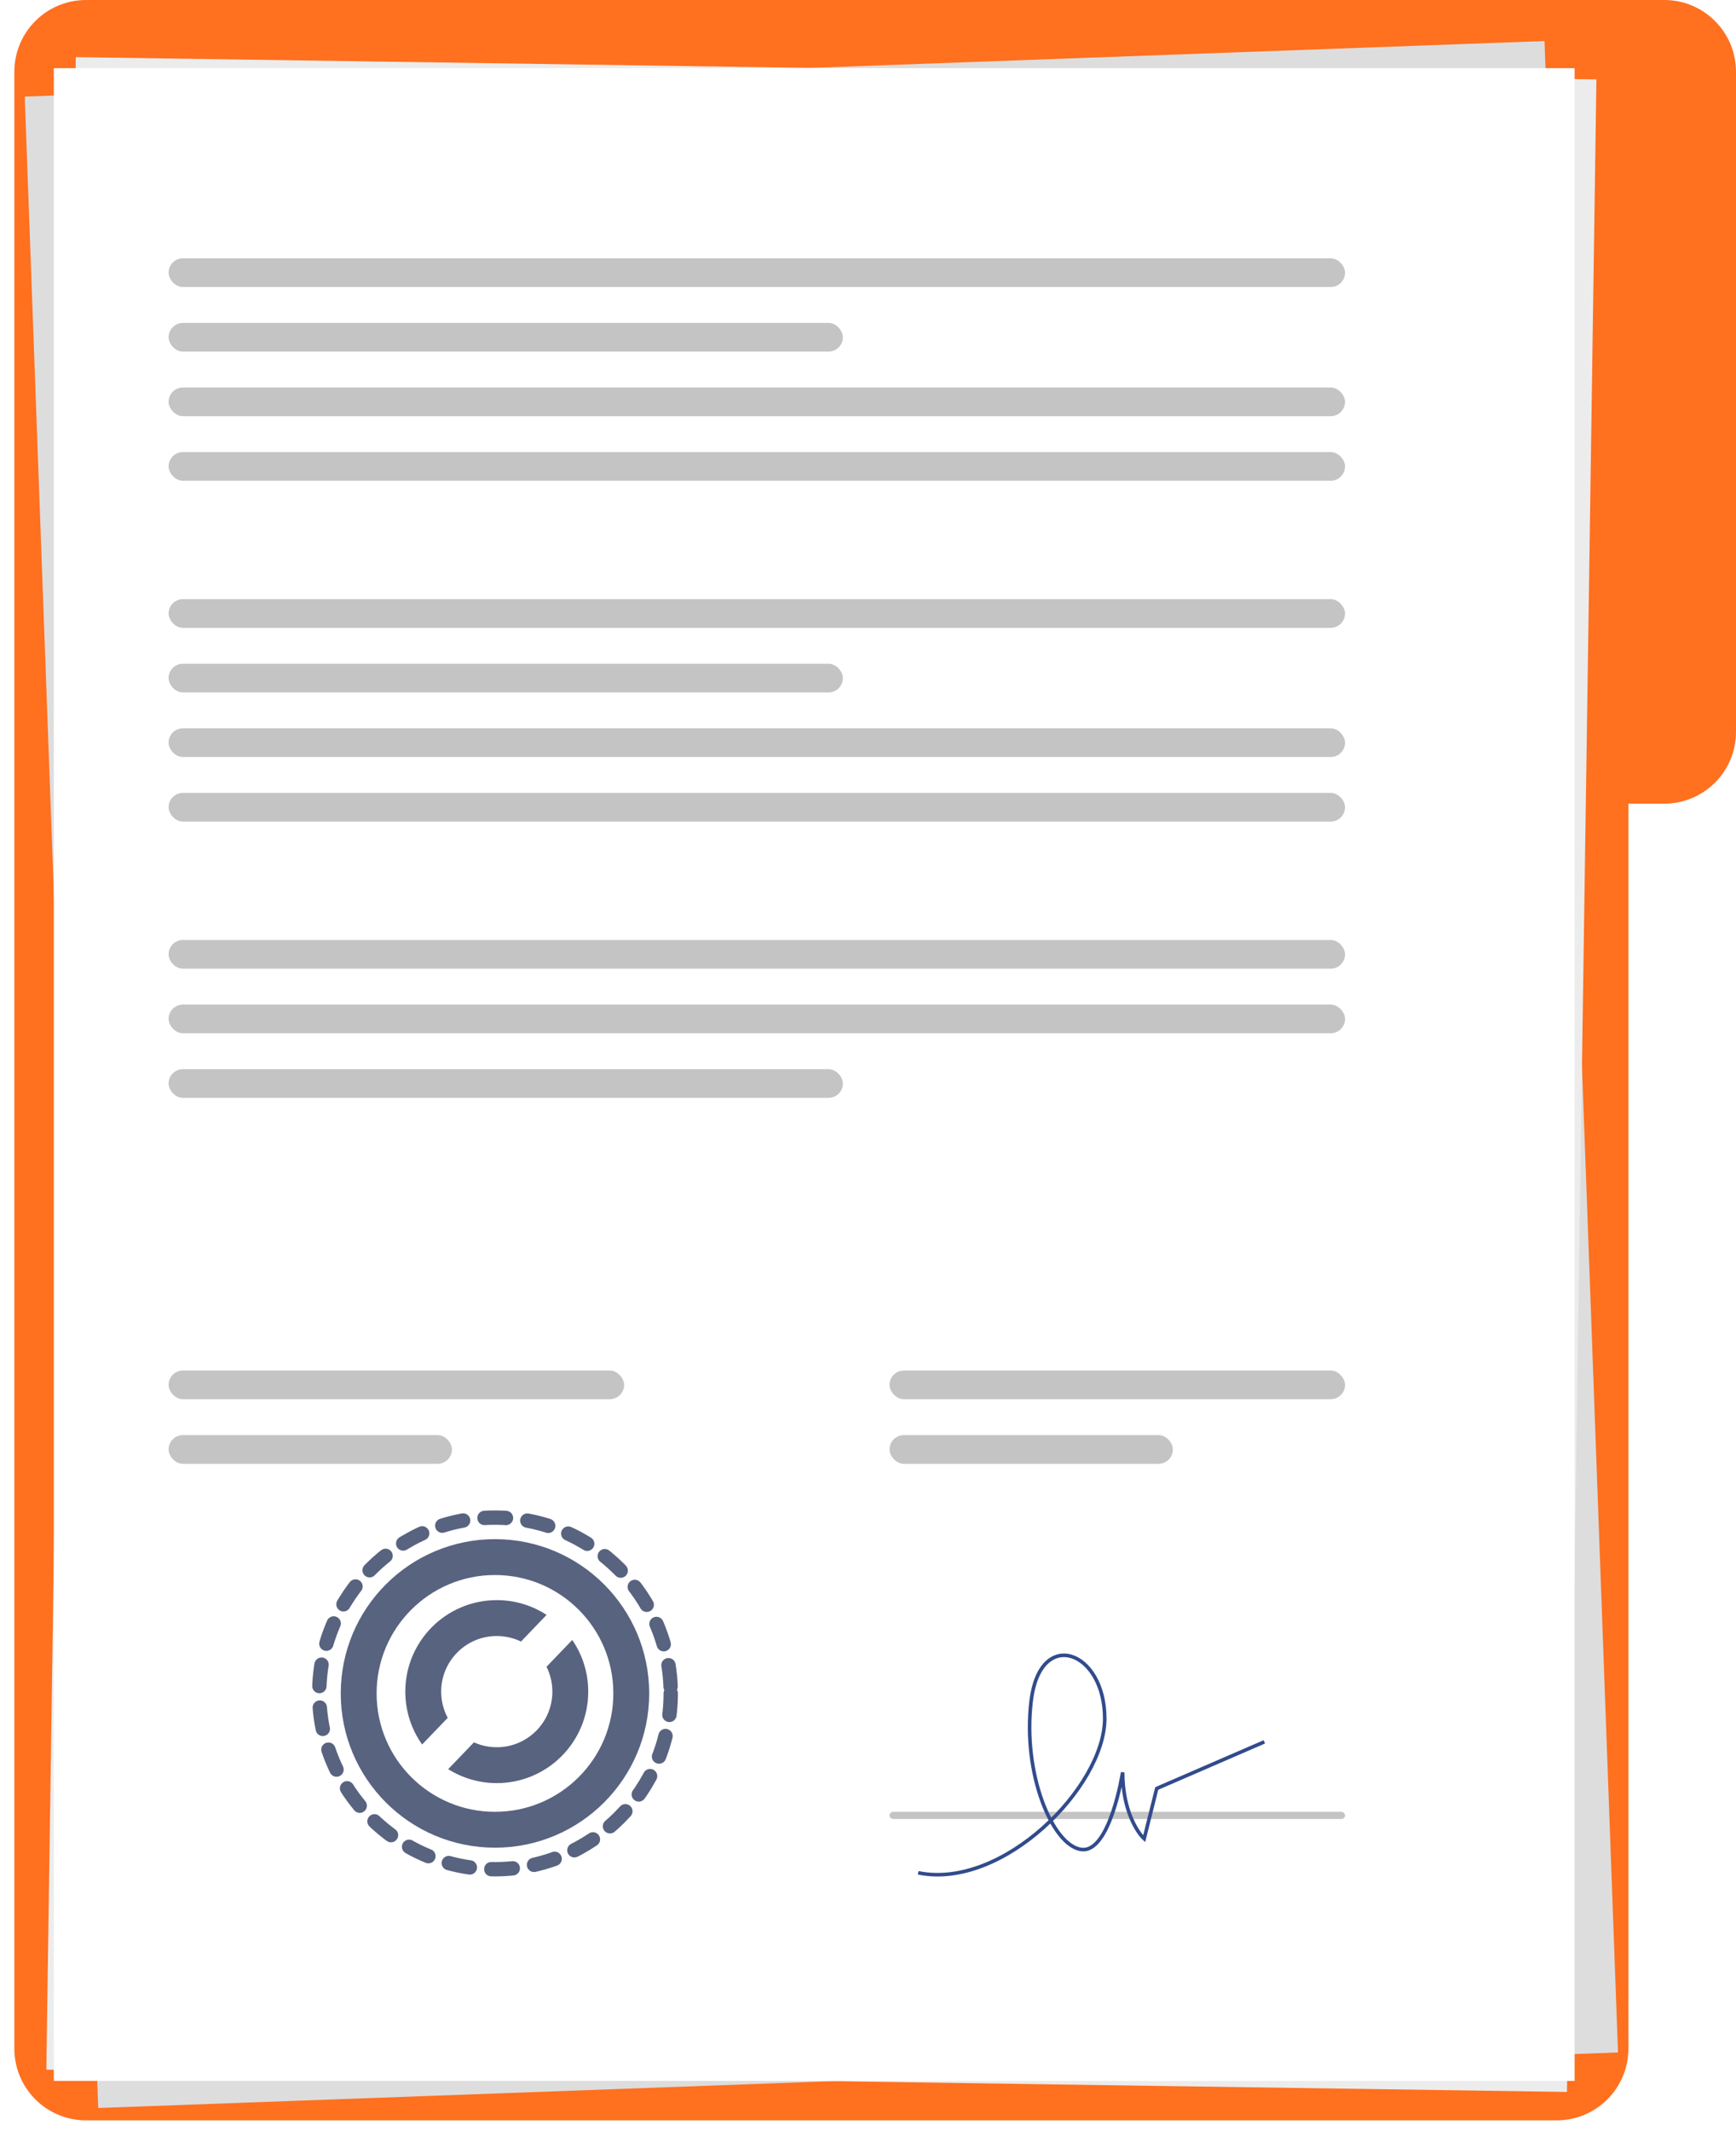<svg width="484" height="594" viewBox="0 0 484 594" fill="none" xmlns="http://www.w3.org/2000/svg">
<path fill-rule="evenodd" clip-rule="evenodd" d="M24 0C12.954 0 4 8.954 4 20V571C4 582.046 12.954 591 24 591H434C445.046 591 454 582.046 454 571V224H464C475.046 224 484 215.046 484 204V20C484 8.954 475.046 0 464 0H434H432H24Z" fill="#FF701F"/>
<g filter="url(#filter0_d_264_2241)">
<rect x="6.898" y="22.929" width="424" height="561" transform="rotate(-2.093 6.898 22.929)" fill="#DDDDDD"/>
</g>
<g filter="url(#filter1_d_264_2241)">
<rect x="21.13" y="11.926" width="424" height="561" transform="rotate(0.839 21.13 11.926)" fill="#ECECEC"/>
</g>
<g filter="url(#filter2_d_264_2241)">
<rect x="15" y="15" width="424" height="561" fill="white"/>
</g>
<rect x="47" y="72" width="328" height="8" rx="4" fill="#C4C4C4"/>
<rect x="47" y="167" width="328" height="8" rx="4" fill="#C4C4C4"/>
<rect x="47" y="262" width="328" height="8" rx="4" fill="#C4C4C4"/>
<rect x="47" y="90" width="188" height="8" rx="4" fill="#C4C4C4"/>
<rect x="47" y="185" width="188" height="8" rx="4" fill="#C4C4C4"/>
<rect x="47" y="280" width="328" height="8" rx="4" fill="#C4C4C4"/>
<rect x="47" y="108" width="328" height="8" rx="4" fill="#C4C4C4"/>
<rect x="47" y="203" width="328" height="8" rx="4" fill="#C4C4C4"/>
<rect x="47" y="298" width="188" height="8" rx="4" fill="#C4C4C4"/>
<rect x="47" y="382" width="127" height="8" rx="4" fill="#C4C4C4"/>
<rect x="248" y="382" width="127" height="8" rx="4" fill="#C4C4C4"/>
<rect x="47" y="400" width="79" height="8" rx="4" fill="#C4C4C4"/>
<rect x="248" y="400" width="79" height="8" rx="4" fill="#C4C4C4"/>
<rect x="248" y="505" width="127" height="2" rx="1" fill="#C4C4C4"/>
<rect x="47" y="126" width="328" height="8" rx="4" fill="#C4C4C4"/>
<rect x="47" y="221" width="328" height="8" rx="4" fill="#C4C4C4"/>
<circle cx="138" cy="472" r="49" stroke="#586380" stroke-width="4" stroke-linecap="round" stroke-dasharray="6 6"/>
<path fill-rule="evenodd" clip-rule="evenodd" d="M154 471.5C154 480.06 147.06 487 138.5 487C136.231 487 134.076 486.512 132.134 485.636L124.956 493.11C128.88 495.574 133.524 497 138.5 497C152.583 497 164 485.583 164 471.5C164 466.156 162.356 461.196 159.546 457.098L152.369 464.571C153.413 466.656 154 469.009 154 471.5ZM152.391 450.112L145.252 457.544C143.211 456.555 140.92 456 138.5 456C129.94 456 123 462.94 123 471.5C123 474.142 123.661 476.631 124.827 478.808L117.689 486.239C114.736 482.078 113 476.991 113 471.5C113 457.417 124.417 446 138.5 446C143.624 446 148.394 447.511 152.391 450.112Z" fill="#586380"/>
<circle cx="138" cy="472" r="38" stroke="#586380" stroke-width="10"/>
<path d="M256 521.999C279.6 526.799 308 497.999 308 478.999C308 460 290 453.5 287.5 473.999C285 494.498 293.5 514.5 301.5 515.5C309.5 516.5 313 494 313 494C313 504.4 317 510.667 319 512.5L322.5 498.5L352.5 485.5" stroke="#314B8C"/>
<defs>
<filter id="filter0_d_264_2241" x="0.898" y="5.445" width="456.204" height="588.11" filterUnits="userSpaceOnUse" color-interpolation-filters="sRGB">
<feFlood flood-opacity="0" result="BackgroundImageFix"/>
<feColorMatrix in="SourceAlpha" type="matrix" values="0 0 0 0 0 0 0 0 0 0 0 0 0 0 0 0 0 0 127 0" result="hardAlpha"/>
<feOffset dy="4"/>
<feGaussianBlur stdDeviation="3"/>
<feComposite in2="hardAlpha" operator="out"/>
<feColorMatrix type="matrix" values="0 0 0 0 0 0 0 0 0 0 0 0 0 0 0 0 0 0 0.1 0"/>
<feBlend mode="normal" in2="BackgroundImageFix" result="effect1_dropShadow_264_2241"/>
<feBlend mode="normal" in="SourceGraphic" in2="effect1_dropShadow_264_2241" result="shape"/>
</filter>
<filter id="filter1_d_264_2241" x="6.916" y="9.926" width="444.168" height="579.148" filterUnits="userSpaceOnUse" color-interpolation-filters="sRGB">
<feFlood flood-opacity="0" result="BackgroundImageFix"/>
<feColorMatrix in="SourceAlpha" type="matrix" values="0 0 0 0 0 0 0 0 0 0 0 0 0 0 0 0 0 0 127 0" result="hardAlpha"/>
<feOffset dy="4"/>
<feGaussianBlur stdDeviation="3"/>
<feComposite in2="hardAlpha" operator="out"/>
<feColorMatrix type="matrix" values="0 0 0 0 0 0 0 0 0 0 0 0 0 0 0 0 0 0 0.1 0"/>
<feBlend mode="normal" in2="BackgroundImageFix" result="effect1_dropShadow_264_2241"/>
<feBlend mode="normal" in="SourceGraphic" in2="effect1_dropShadow_264_2241" result="shape"/>
</filter>
<filter id="filter2_d_264_2241" x="9" y="13" width="436" height="573" filterUnits="userSpaceOnUse" color-interpolation-filters="sRGB">
<feFlood flood-opacity="0" result="BackgroundImageFix"/>
<feColorMatrix in="SourceAlpha" type="matrix" values="0 0 0 0 0 0 0 0 0 0 0 0 0 0 0 0 0 0 127 0" result="hardAlpha"/>
<feOffset dy="4"/>
<feGaussianBlur stdDeviation="3"/>
<feComposite in2="hardAlpha" operator="out"/>
<feColorMatrix type="matrix" values="0 0 0 0 0 0 0 0 0 0 0 0 0 0 0 0 0 0 0.1 0"/>
<feBlend mode="normal" in2="BackgroundImageFix" result="effect1_dropShadow_264_2241"/>
<feBlend mode="normal" in="SourceGraphic" in2="effect1_dropShadow_264_2241" result="shape"/>
</filter>
</defs>
</svg>
